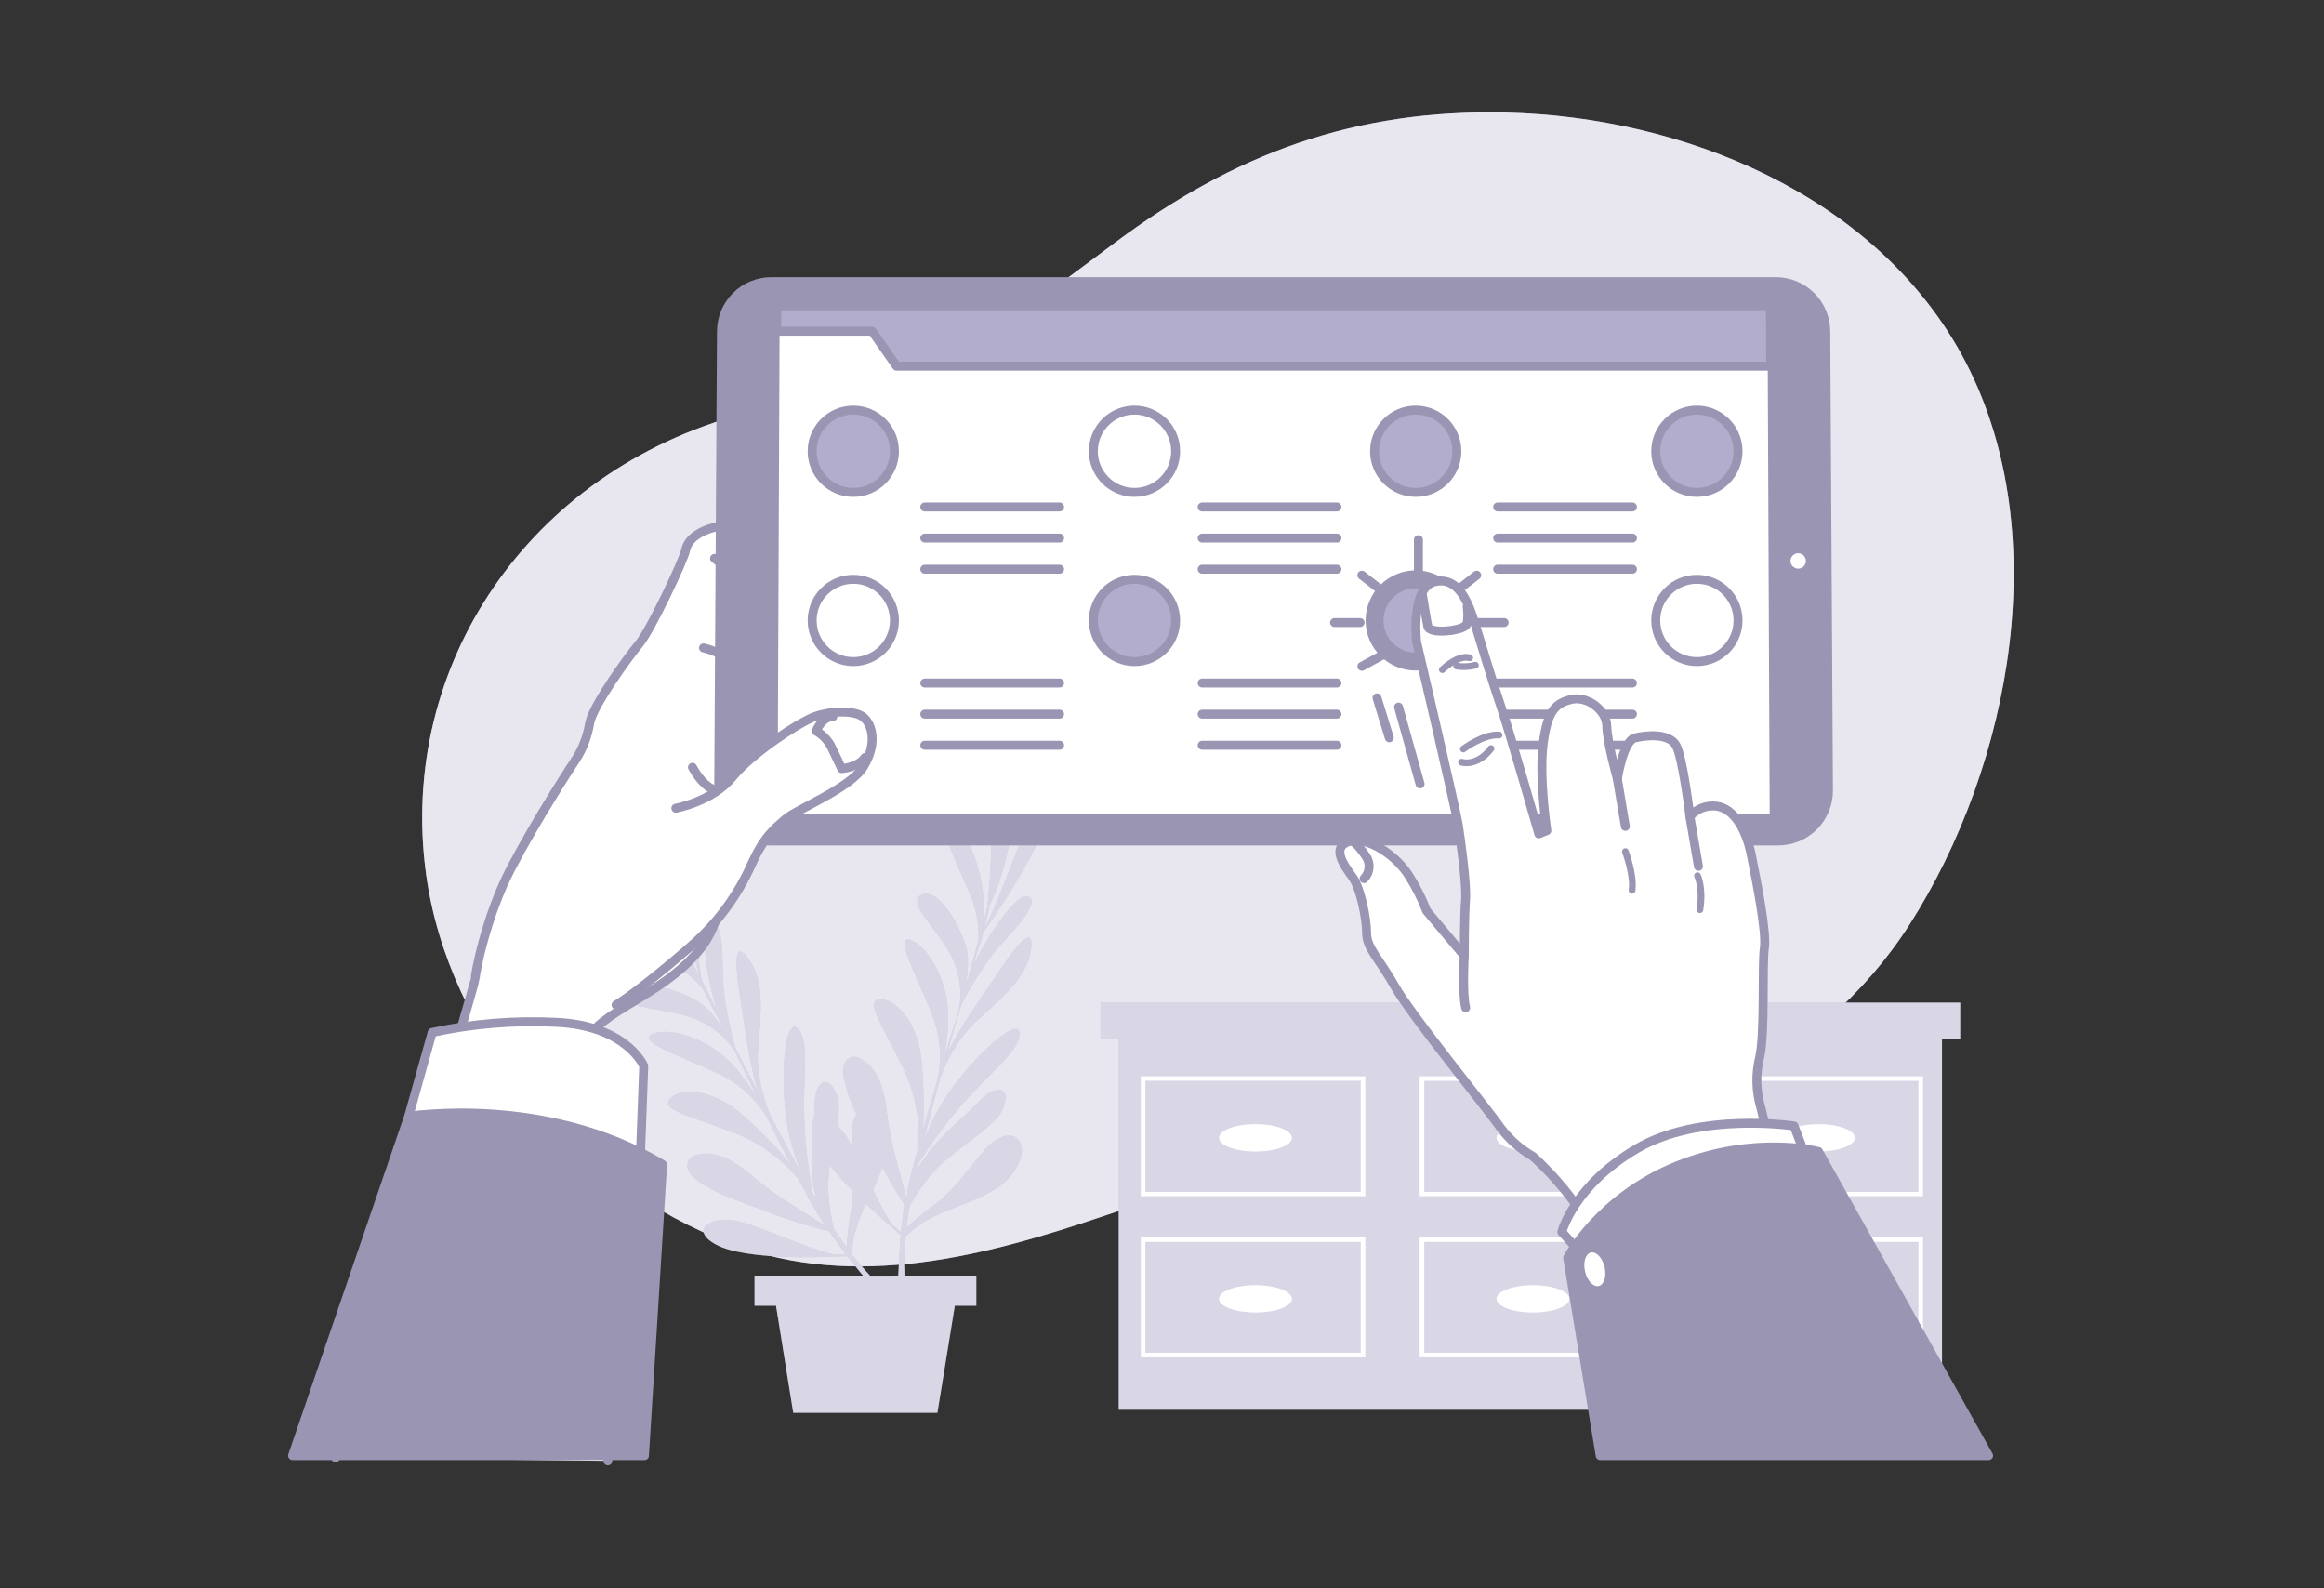 <svg width="240" height="164" viewBox="0 0 240 164" fill="none" xmlns="http://www.w3.org/2000/svg">
<rect x="0" y="0" width="240" height="164" fill="#333333" stroke="none"/>
<g clip-path="url(#clip0)">
<path d="M197.203 95.456C207.735 78.966 212.388 54.412 202.531 36.528C193.402 20.033 173.724 12.068 155.596 11.624C139.914 11.242 127.464 15.882 115.227 24.993C108.918 29.695 102.542 34.725 94.945 37.465C89.013 39.605 82.913 41.079 76.794 42.713C54.67 48.631 41.035 68.705 44.005 90.287C46.296 106.875 59.172 122.304 75.6 128.467C88.338 133.244 101.725 129.715 114.033 125.541C120.666 123.29 127.353 120.963 134.355 119.916C141.126 118.899 147.675 120.169 154.379 119.436C170.9 117.633 187.932 109.988 197.203 95.456Z" fill="#B3ADCD"/>
<path opacity="0.7" d="M197.203 95.456C207.735 78.966 212.388 54.412 202.531 36.528C193.402 20.033 173.724 12.068 155.596 11.624C139.914 11.242 127.464 15.882 115.227 24.993C108.918 29.695 102.542 34.725 94.945 37.465C89.013 39.605 82.913 41.079 76.794 42.713C54.67 48.631 41.035 68.705 44.005 90.287C46.296 106.875 59.172 122.304 75.6 128.467C88.338 133.244 101.725 129.715 114.033 125.541C120.666 123.29 127.353 120.963 134.355 119.916C141.126 118.899 147.675 120.169 154.379 119.436C170.9 117.633 187.932 109.988 197.203 95.456Z" fill="white"/>
<path d="M202.429 103.528H200.55H115.533H113.655V107.293H115.533V145.561H200.55V107.293H202.429V103.528Z" fill="#B3ADCD"/>
<path opacity="0.5" d="M202.429 103.528H200.55H115.533H113.655V107.293H115.533V145.561H200.55V107.293H202.429V103.528Z" fill="white"/>
<path d="M117.811 123.512H140.997V111.133H117.811V123.512ZM118.282 111.591H140.526V123.068H118.282V111.591Z" fill="white"/>
<path d="M146.605 123.512H169.795V111.133H146.605V123.512ZM147.084 111.604H169.333V123.068H147.084V111.604Z" fill="white"/>
<path d="M175.402 111.133V123.512H198.588V111.133H175.402ZM198.117 123.068H175.873V111.604H198.117V123.068Z" fill="white"/>
<path d="M117.811 140.153H140.997V127.761H117.811V140.153ZM118.282 128.232H140.526V139.682H118.282V128.232Z" fill="white"/>
<path d="M146.605 140.153H169.795V127.761H146.605V140.153ZM147.084 128.232H169.333V139.682H147.084V128.232Z" fill="white"/>
<path d="M175.402 140.153H198.588V127.761H175.402V140.153ZM175.873 128.232H198.117V139.682H175.873V128.232Z" fill="white"/>
<path d="M129.653 118.899C131.732 118.899 133.418 118.267 133.418 117.487C133.418 116.707 131.732 116.075 129.653 116.075C127.573 116.075 125.888 116.707 125.888 117.487C125.888 118.267 127.573 118.899 129.653 118.899Z" fill="white"/>
<path d="M158.308 118.899C160.388 118.899 162.074 118.267 162.074 117.487C162.074 116.707 160.388 116.075 158.308 116.075C156.229 116.075 154.543 116.707 154.543 117.487C154.543 118.267 156.229 118.899 158.308 118.899Z" fill="white"/>
<path d="M187.794 118.899C189.874 118.899 191.559 118.267 191.559 117.487C191.559 116.707 189.874 116.075 187.794 116.075C185.715 116.075 184.029 116.707 184.029 117.487C184.029 118.267 185.715 118.899 187.794 118.899Z" fill="white"/>
<path d="M129.653 132.703C127.575 132.703 125.888 133.333 125.888 134.115C125.888 134.896 127.575 135.522 129.653 135.522C131.731 135.522 133.418 134.892 133.418 134.115C133.418 133.338 131.731 132.703 129.653 132.703Z" fill="white"/>
<path d="M158.308 132.703C156.23 132.703 154.543 133.333 154.543 134.115C154.543 134.896 156.23 135.522 158.308 135.522C160.386 135.522 162.074 134.892 162.074 134.115C162.074 133.338 160.404 132.703 158.308 132.703Z" fill="white"/>
<path d="M187.794 132.703C185.717 132.703 184.034 133.333 184.034 134.115C184.034 134.896 185.717 135.522 187.794 135.522C189.872 135.522 191.56 134.892 191.56 134.115C191.56 133.338 189.877 132.703 187.794 132.703Z" fill="white"/>
<path d="M103.208 100.238C101.494 102.782 99.106 106.089 97.831 108.745C98.315 106.995 98.79 105.339 99.221 103.861C99.874 102.577 101.623 99.341 103.661 97.201C106.223 94.457 107.32 92.694 105.939 92.543C104.984 92.436 102.187 96.162 100.433 99.86C100.815 98.595 101.117 97.64 101.321 97.067C101.405 96.81 101.485 96.53 101.565 96.233C103.379 93.695 105.031 91.045 106.511 88.298C109.1 83.463 109.935 78.899 108.208 80.861C106.618 82.668 103.852 91.655 101.654 95.882C101.841 95.154 102.018 94.35 102.174 93.555C102.484 92.787 102.893 92.006 103.124 91.295C103.483 90.203 103.799 89.102 104.052 87.979C104.469 86.233 104.681 84.445 104.682 82.651C104.727 80.543 104.153 78.468 103.031 76.683C102.733 76.239 100.913 73.518 100.367 74.907C100.295 75.139 100.282 75.384 100.327 75.622C100.593 77.936 101.432 80.062 101.952 82.313C102.729 85.683 102.214 91.34 101.952 93.746C101.854 94.128 101.73 94.599 101.583 95.145C101.943 90.954 100.127 85.985 98.444 85.115C96.362 84.04 98.404 88.258 100.011 91.944C100.773 93.556 101.131 95.33 101.055 97.112C100.726 98.32 100.349 99.683 99.958 101.059C99.878 101.245 99.807 101.436 99.736 101.623C99.917 100.725 99.99 99.808 99.954 98.892C99.803 96.486 97.076 91.668 95.265 92.348C93.453 93.027 96.522 95.567 98.16 98.524C99.019 100.159 99.35 102.021 99.106 103.852C99.106 103.963 99.07 104.069 99.057 104.171C98.866 104.802 98.679 105.406 98.502 105.983C98.058 107.315 97.68 108.594 97.303 109.828C97.767 108.037 97.97 106.189 97.907 104.34C97.68 100.815 95.616 97.485 93.911 97.028C92.206 96.57 95.46 102.324 96.553 105.557C97.146 107.445 97.247 109.453 96.846 111.391C96.317 113.14 95.82 114.867 95.309 116.692C95.452 114.302 95.4 111.904 95.154 109.522C94.821 105.597 92.49 103.092 90.883 103.195C89.275 103.297 90.954 105.526 93.271 110.299C94.495 112.805 95.04 115.588 94.852 118.371C94.643 119.139 94.408 119.929 94.213 120.755C93.964 121.696 93.769 122.722 93.591 123.77C93.36 122.833 93.014 121.465 92.61 119.956C92.139 118.287 91.798 116.584 91.589 114.863C91.371 112.86 90.843 110.361 88.88 109.322C88.747 109.229 88.595 109.166 88.435 109.138C88.275 109.11 88.11 109.118 87.953 109.16C87.796 109.203 87.65 109.279 87.526 109.383C87.402 109.488 87.302 109.618 87.233 109.766C87.053 110.195 87.013 110.671 87.118 111.124C87.378 112.487 87.826 113.806 88.45 115.045C88.064 115.784 87.889 116.615 87.943 117.447C87.943 117.758 87.97 118.069 87.992 118.379C87.819 118.06 87.655 117.767 87.499 117.491C87.217 117.021 86.871 116.592 86.469 116.217C86.57 115.481 86.62 114.74 86.62 113.997C86.62 113.025 85.479 110.543 84.449 112.381C84.036 113.118 84.116 114.561 84.076 115.52C83.796 115.786 83.712 116.328 83.947 117.181C83.788 119.401 83.757 121.674 84.294 123.841L83.939 123.223C83.438 120.655 83.141 118.051 83.05 115.436C82.922 111.116 83.61 107.572 82.433 106.24C81.257 104.908 80.6 109.593 81.101 114.699C81.338 117.029 81.959 119.303 82.939 121.43C81.785 119.356 80.644 117.243 79.565 115.214C79.121 114.126 78.02 111.182 78.291 108.199C78.633 104.438 78.881 101.356 77.452 99.239C76.022 97.121 75.725 98.497 76.426 102.91C76.906 105.939 77.416 109.988 78.295 112.798C77.461 111.187 76.675 109.655 75.973 108.27C75.574 106.884 74.641 103.328 74.641 100.375C74.641 96.619 74.242 94.603 73.132 95.416C72.359 95.989 72.856 100.624 74.1 104.522C73.518 103.337 73.078 102.426 72.825 101.889C72.71 101.645 72.581 101.383 72.434 101.112C72.028 98.02 71.428 94.956 70.636 91.939C69.229 86.638 66.72 82.731 66.8 85.346C66.871 87.752 70.983 96.206 72.266 100.797C71.902 100.135 71.48 99.43 71.054 98.741C70.756 97.964 70.521 97.116 70.206 96.441C69.722 95.398 69.202 94.377 68.621 93.382C67.732 91.818 66.664 90.364 65.437 89.049C64.016 87.43 62.144 86.274 60.06 85.728C59.536 85.603 56.357 84.84 56.899 86.26C57 86.477 57.153 86.666 57.343 86.811C59.119 88.321 61.179 89.302 63.115 90.594C65.983 92.53 69.469 97.014 70.907 98.963L71.591 100.238C68.993 96.925 64.274 94.537 62.453 95.052C60.198 95.687 64.567 97.374 68.256 98.968C69.914 99.626 71.386 100.68 72.546 102.036C73.132 103.146 73.784 104.393 74.437 105.668C74.512 105.859 74.583 106.045 74.659 106.232C74.179 105.452 73.608 104.732 72.958 104.087C71.205 102.435 65.921 100.77 65.064 102.502C64.207 104.234 68.172 104.003 71.395 105.042C73.132 105.651 74.637 106.781 75.707 108.278C75.769 108.367 75.827 108.46 75.889 108.545C76.182 109.131 76.457 109.704 76.719 110.245C77.323 111.52 77.9 112.714 78.464 113.873C77.584 112.242 76.473 110.746 75.165 109.433C72.59 107.009 68.807 105.987 67.24 106.831C65.672 107.675 71.986 109.641 74.992 111.271C76.715 112.246 78.159 113.646 79.188 115.338C79.996 116.976 80.808 118.579 81.683 120.262C80.156 118.418 78.482 116.7 76.679 115.125C73.753 112.483 70.339 112.243 69.233 113.416C68.128 114.588 70.876 115.072 75.822 116.968C78.425 117.964 80.721 119.625 82.482 121.785C82.855 122.491 83.237 123.215 83.645 123.969C84.09 124.822 84.653 125.71 85.248 126.593C84.44 126.069 83.25 125.306 81.927 124.48C80.442 123.581 79.031 122.567 77.705 121.447C76.177 120.138 74.086 118.668 71.933 119.25C71.772 119.273 71.619 119.331 71.484 119.421C71.349 119.51 71.235 119.627 71.15 119.766C71.065 119.904 71.012 120.059 70.994 120.22C70.975 120.381 70.993 120.544 71.045 120.697C71.202 121.136 71.496 121.513 71.884 121.772C73.909 123.339 76.63 124.094 78.988 125.022C81.148 125.872 83.363 126.578 85.617 127.135C86.176 127.939 86.758 128.733 87.344 129.488L86.287 129.519C85.035 129.559 79.388 126.997 76.519 126.176C73.651 125.355 70.969 126.909 73.975 128.525C76.981 130.141 85.155 129.781 85.155 129.781L87.513 129.71C88.068 130.421 88.609 131.096 89.124 131.713H77.922V134.821H80.142L81.918 145.872H96.806L98.604 134.821H100.824V131.713H93.405C93.345 130.37 93.38 129.024 93.511 127.686C94.006 127.182 94.556 126.736 95.15 126.354C98.409 124.103 103.932 123.916 105.401 119.578C105.757 118.535 105.353 117.194 104.105 117.252C103.217 117.292 102.254 118.082 101.694 118.726C99.829 120.879 98.426 123.112 96.002 124.746C95.169 125.387 94.369 126.068 93.604 126.789C93.689 126.083 93.795 125.328 93.933 124.52C94.519 123.481 95.187 122.491 95.931 121.558C97.916 119.094 100.935 117.651 103.079 115.303C103.736 114.583 104.602 111.999 102.595 112.639C101.707 112.923 100.651 114.277 99.931 114.894C97.956 116.67 95.935 118.561 94.648 120.897C94.701 120.666 94.759 120.453 94.812 120.204C96.197 117.983 97.758 115.876 99.478 113.904C102.329 110.663 105.251 108.54 105.299 106.764C105.348 104.988 101.672 107.963 98.551 112.03C97.135 113.896 96.037 115.983 95.3 118.206C95.873 115.906 96.481 113.58 97.076 111.351C97.485 110.241 98.697 107.355 100.93 105.352C103.75 102.835 106.032 100.757 106.436 98.249C106.84 95.74 105.708 96.535 103.208 100.238ZM87.442 128.796C87.02 128.223 86.58 127.601 86.11 126.913C85.829 125.746 85.642 124.558 85.55 123.361C85.493 122.342 85.541 121.32 85.692 120.311C86.45 121.249 87.255 122.149 88.103 123.006C88.083 123.894 87.974 124.777 87.779 125.643C87.613 126.688 87.5 127.74 87.442 128.796ZM89.857 131.722C89.284 131.113 88.658 130.39 87.979 129.502C87.996 128.797 88.093 128.097 88.267 127.415C88.539 126.339 88.929 125.296 89.431 124.307C90.483 125.306 91.256 125.967 91.256 125.967L93.032 127.526C92.894 129.075 92.814 130.532 92.765 131.713L89.857 131.722ZM93.054 127.255L92.259 126.558C91.815 126.158 91.016 124.613 90.146 122.833C90.517 122.084 90.846 121.314 91.131 120.528C92.073 122.273 92.907 123.636 93.4 124.36C93.258 125.324 93.147 126.305 93.054 127.255Z" fill="#B3ADCD"/>
<path opacity="0.5" d="M103.208 100.238C101.494 102.782 99.106 106.089 97.831 108.745C98.315 106.995 98.79 105.339 99.221 103.861C99.874 102.577 101.623 99.341 103.661 97.201C106.223 94.457 107.32 92.694 105.939 92.543C104.984 92.436 102.187 96.162 100.433 99.86C100.815 98.595 101.117 97.64 101.321 97.067C101.405 96.81 101.485 96.53 101.565 96.233C103.379 93.695 105.031 91.045 106.511 88.298C109.1 83.463 109.935 78.899 108.208 80.861C106.618 82.668 103.852 91.655 101.654 95.882C101.841 95.154 102.018 94.35 102.174 93.555C102.484 92.787 102.893 92.006 103.124 91.295C103.483 90.203 103.799 89.102 104.052 87.979C104.469 86.233 104.681 84.445 104.682 82.651C104.727 80.543 104.153 78.468 103.031 76.683C102.733 76.239 100.913 73.518 100.367 74.907C100.295 75.139 100.282 75.384 100.327 75.622C100.593 77.936 101.432 80.062 101.952 82.313C102.729 85.683 102.214 91.34 101.952 93.746C101.854 94.128 101.73 94.599 101.583 95.145C101.943 90.954 100.127 85.985 98.444 85.115C96.362 84.04 98.404 88.258 100.011 91.944C100.773 93.556 101.131 95.33 101.055 97.112C100.726 98.32 100.349 99.683 99.958 101.059C99.878 101.245 99.807 101.436 99.736 101.623C99.917 100.725 99.99 99.808 99.954 98.892C99.803 96.486 97.076 91.668 95.265 92.348C93.453 93.027 96.522 95.567 98.16 98.524C99.019 100.159 99.35 102.021 99.106 103.852C99.106 103.963 99.07 104.069 99.057 104.171C98.866 104.802 98.679 105.406 98.502 105.983C98.058 107.315 97.68 108.594 97.303 109.828C97.767 108.037 97.97 106.189 97.907 104.34C97.68 100.815 95.616 97.485 93.911 97.028C92.206 96.57 95.46 102.324 96.553 105.557C97.146 107.445 97.247 109.453 96.846 111.391C96.317 113.14 95.82 114.867 95.309 116.692C95.452 114.302 95.4 111.904 95.154 109.522C94.821 105.597 92.49 103.092 90.883 103.195C89.275 103.297 90.954 105.526 93.271 110.299C94.495 112.805 95.04 115.588 94.852 118.371C94.643 119.139 94.408 119.929 94.213 120.755C93.964 121.696 93.769 122.722 93.591 123.77C93.36 122.833 93.014 121.465 92.61 119.956C92.139 118.287 91.798 116.584 91.589 114.863C91.371 112.86 90.843 110.361 88.88 109.322C88.747 109.229 88.595 109.166 88.435 109.138C88.275 109.11 88.11 109.118 87.953 109.16C87.796 109.203 87.65 109.279 87.526 109.383C87.402 109.488 87.302 109.618 87.233 109.766C87.053 110.195 87.013 110.671 87.118 111.124C87.378 112.487 87.826 113.806 88.45 115.045C88.064 115.784 87.889 116.615 87.943 117.447C87.943 117.758 87.97 118.069 87.992 118.379C87.819 118.06 87.655 117.767 87.499 117.491C87.217 117.021 86.871 116.592 86.469 116.217C86.57 115.481 86.62 114.74 86.62 113.997C86.62 113.025 85.479 110.543 84.449 112.381C84.036 113.118 84.116 114.561 84.076 115.52C83.796 115.786 83.712 116.328 83.947 117.181C83.788 119.401 83.757 121.674 84.294 123.841L83.939 123.223C83.438 120.655 83.141 118.051 83.05 115.436C82.922 111.116 83.61 107.572 82.433 106.24C81.257 104.908 80.6 109.593 81.101 114.699C81.338 117.029 81.959 119.303 82.939 121.43C81.785 119.356 80.644 117.243 79.565 115.214C79.121 114.126 78.02 111.182 78.291 108.199C78.633 104.438 78.881 101.356 77.452 99.239C76.022 97.121 75.725 98.497 76.426 102.91C76.906 105.939 77.416 109.988 78.295 112.798C77.461 111.187 76.675 109.655 75.973 108.27C75.574 106.884 74.641 103.328 74.641 100.375C74.641 96.619 74.242 94.603 73.132 95.416C72.359 95.989 72.856 100.624 74.1 104.522C73.518 103.337 73.078 102.426 72.825 101.889C72.71 101.645 72.581 101.383 72.434 101.112C72.028 98.02 71.428 94.956 70.636 91.939C69.229 86.638 66.72 82.731 66.8 85.346C66.871 87.752 70.983 96.206 72.266 100.797C71.902 100.135 71.48 99.43 71.054 98.741C70.756 97.964 70.521 97.116 70.206 96.441C69.722 95.398 69.202 94.377 68.621 93.382C67.732 91.818 66.664 90.364 65.437 89.049C64.016 87.43 62.144 86.274 60.06 85.728C59.536 85.603 56.357 84.84 56.899 86.26C57 86.477 57.153 86.666 57.343 86.811C59.119 88.321 61.179 89.302 63.115 90.594C65.983 92.53 69.469 97.014 70.907 98.963L71.591 100.238C68.993 96.925 64.274 94.537 62.453 95.052C60.198 95.687 64.567 97.374 68.256 98.968C69.914 99.626 71.386 100.68 72.546 102.036C73.132 103.146 73.784 104.393 74.437 105.668C74.512 105.859 74.583 106.045 74.659 106.232C74.179 105.452 73.608 104.732 72.958 104.087C71.205 102.435 65.921 100.77 65.064 102.502C64.207 104.234 68.172 104.003 71.395 105.042C73.132 105.651 74.637 106.781 75.707 108.278C75.769 108.367 75.827 108.46 75.889 108.545C76.182 109.131 76.457 109.704 76.719 110.245C77.323 111.52 77.9 112.714 78.464 113.873C77.584 112.242 76.473 110.746 75.165 109.433C72.59 107.009 68.807 105.987 67.24 106.831C65.672 107.675 71.986 109.641 74.992 111.271C76.715 112.246 78.159 113.646 79.188 115.338C79.996 116.976 80.808 118.579 81.683 120.262C80.156 118.418 78.482 116.7 76.679 115.125C73.753 112.483 70.339 112.243 69.233 113.416C68.128 114.588 70.876 115.072 75.822 116.968C78.425 117.964 80.721 119.625 82.482 121.785C82.855 122.491 83.237 123.215 83.645 123.969C84.09 124.822 84.653 125.71 85.248 126.593C84.44 126.069 83.25 125.306 81.927 124.48C80.442 123.581 79.031 122.567 77.705 121.447C76.177 120.138 74.086 118.668 71.933 119.25C71.772 119.273 71.619 119.331 71.484 119.421C71.349 119.51 71.235 119.627 71.15 119.766C71.065 119.904 71.012 120.059 70.994 120.22C70.975 120.381 70.993 120.544 71.045 120.697C71.202 121.136 71.496 121.513 71.884 121.772C73.909 123.339 76.63 124.094 78.988 125.022C81.148 125.872 83.363 126.578 85.617 127.135C86.176 127.939 86.758 128.733 87.344 129.488L86.287 129.519C85.035 129.559 79.388 126.997 76.519 126.176C73.651 125.355 70.969 126.909 73.975 128.525C76.981 130.141 85.155 129.781 85.155 129.781L87.513 129.71C88.068 130.421 88.609 131.096 89.124 131.713H77.922V134.821H80.142L81.918 145.872H96.806L98.604 134.821H100.824V131.713H93.405C93.345 130.37 93.38 129.024 93.511 127.686C94.006 127.182 94.556 126.736 95.15 126.354C98.409 124.103 103.932 123.916 105.401 119.578C105.757 118.535 105.353 117.194 104.105 117.252C103.217 117.292 102.254 118.082 101.694 118.726C99.829 120.879 98.426 123.112 96.002 124.746C95.169 125.387 94.369 126.068 93.604 126.789C93.689 126.083 93.795 125.328 93.933 124.52C94.519 123.481 95.187 122.491 95.931 121.558C97.916 119.094 100.935 117.651 103.079 115.303C103.736 114.583 104.602 111.999 102.595 112.639C101.707 112.923 100.651 114.277 99.931 114.894C97.956 116.67 95.935 118.561 94.648 120.897C94.701 120.666 94.759 120.453 94.812 120.204C96.197 117.983 97.758 115.876 99.478 113.904C102.329 110.663 105.251 108.54 105.299 106.764C105.348 104.988 101.672 107.963 98.551 112.03C97.135 113.896 96.037 115.983 95.3 118.206C95.873 115.906 96.481 113.58 97.076 111.351C97.485 110.241 98.697 107.355 100.93 105.352C103.75 102.835 106.032 100.757 106.436 98.249C106.84 95.74 105.708 96.535 103.208 100.238ZM87.442 128.796C87.02 128.223 86.58 127.601 86.11 126.913C85.829 125.746 85.642 124.558 85.55 123.361C85.493 122.342 85.541 121.32 85.692 120.311C86.45 121.249 87.255 122.149 88.103 123.006C88.083 123.894 87.974 124.777 87.779 125.643C87.613 126.688 87.5 127.74 87.442 128.796ZM89.857 131.722C89.284 131.113 88.658 130.39 87.979 129.502C87.996 128.797 88.093 128.097 88.267 127.415C88.539 126.339 88.929 125.296 89.431 124.307C90.483 125.306 91.256 125.967 91.256 125.967L93.032 127.526C92.894 129.075 92.814 130.532 92.765 131.713L89.857 131.722ZM93.054 127.255L92.259 126.558C91.815 126.158 91.016 124.613 90.146 122.833C90.517 122.084 90.846 121.314 91.131 120.528C92.073 122.273 92.907 123.636 93.4 124.36C93.258 125.324 93.147 126.305 93.054 127.255Z" fill="white"/>
<path d="M34.654 150.516C35.928 146.2 49.129 101.339 49.084 101.001C49.04 100.664 50.163 94.639 52.792 89.617C55.42 84.595 59.07 79.001 59.527 78.317C60.223 77.203 60.688 75.96 60.895 74.663C61.236 72.838 64.891 67.812 66.032 66.445C67.173 65.077 70.596 57.884 70.827 56.743C71.058 55.602 72.421 54.688 74.25 54.346C76.079 54.004 78.588 53.662 78.588 53.662C79.052 54.208 79.332 54.887 79.387 55.602C79.387 56.628 75.276 81.168 75.049 85.279C74.823 89.391 75.391 91.668 73.566 95.895C71.742 100.122 66.374 102.742 63.749 104.456C61.126 106.169 61.325 106.525 61.325 106.525C61.325 106.525 62.808 147.608 62.773 150.836" fill="white"/>
<path d="M34.654 150.516C35.928 146.2 49.129 101.339 49.084 101.001C49.04 100.664 50.163 94.639 52.792 89.617C55.42 84.595 59.07 79.001 59.527 78.317C60.223 77.203 60.688 75.96 60.895 74.663C61.236 72.838 64.891 67.812 66.032 66.445C67.173 65.077 70.596 57.884 70.827 56.743C71.058 55.602 72.421 54.688 74.25 54.346C76.079 54.004 78.588 53.662 78.588 53.662C79.052 54.208 79.332 54.887 79.387 55.602C79.387 56.628 75.276 81.168 75.049 85.279C74.823 89.391 75.391 91.668 73.566 95.895C71.742 100.122 66.374 102.742 63.749 104.456C61.126 106.169 61.325 106.525 61.325 106.525C61.325 106.525 62.808 147.608 62.773 150.836" stroke="#9A95B2" stroke-width="0.925" stroke-linecap="round" stroke-linejoin="round"/>
<path d="M74.019 81.625C74.019 81.625 72.767 81.51 71.511 79.227" stroke="#9A95B2" stroke-width="0.925" stroke-linecap="round" stroke-linejoin="round"/>
<path d="M72.652 66.902C72.652 66.902 76.204 67.586 76.648 70.552" stroke="#9A95B2" stroke-width="0.925" stroke-linecap="round" stroke-linejoin="round"/>
<path d="M73.793 57.654C74.578 58.251 75.228 59.009 75.701 59.876C76.173 60.743 76.456 61.7 76.532 62.684" stroke="#9A95B2" stroke-width="0.925" stroke-linecap="round" stroke-linejoin="round"/>
<path d="M188.886 81.634L188.607 34.228C188.605 32.846 188.056 31.522 187.078 30.545C186.101 29.569 184.776 29.02 183.394 29.02H79.653C78.272 29.02 76.947 29.569 75.971 30.545C74.994 31.522 74.445 32.847 74.445 34.228L74.161 81.634C74.16 82.325 74.296 83.01 74.56 83.648C74.825 84.287 75.212 84.867 75.701 85.356C76.189 85.844 76.77 86.232 77.408 86.496C78.047 86.76 78.731 86.896 79.422 86.895H183.625C184.316 86.896 185 86.76 185.639 86.496C186.278 86.232 186.858 85.844 187.347 85.356C187.835 84.867 188.223 84.287 188.487 83.648C188.751 83.01 188.887 82.325 188.886 81.634Z" fill="#9A95B2" stroke="#9A95B2" stroke-width="0.804" stroke-linecap="round" stroke-linejoin="round"/>
<path d="M183.057 84.32L182.83 31.569H80.217L79.995 84.32H183.057Z" fill="white" stroke="#9A95B2" stroke-width="0.603" stroke-linecap="round" stroke-linejoin="round"/>
<path d="M182.83 31.569H80.218L80.209 34.201H90.066L92.588 37.807H182.857L182.83 31.569Z" fill="#B3ADCD" stroke="#9A95B2" stroke-width="0.925" stroke-linecap="round" stroke-linejoin="round"/>
<path d="M186.495 57.93C186.5 57.491 186.149 57.131 185.71 57.125C185.271 57.12 184.911 57.471 184.905 57.91C184.899 58.349 185.251 58.709 185.69 58.715C186.128 58.72 186.489 58.369 186.495 57.93Z" fill="white"/>
<path d="M88.121 50.843C90.468 50.843 92.37 48.94 92.37 46.593C92.37 44.247 90.468 42.344 88.121 42.344C85.774 42.344 83.872 44.247 83.872 46.593C83.872 48.94 85.774 50.843 88.121 50.843Z" fill="#B3ADCD" stroke="#9A95B2" stroke-width="0.925" stroke-linecap="round" stroke-linejoin="round"/>
<path d="M88.121 68.314C90.468 68.314 92.37 66.412 92.37 64.065C92.37 61.718 90.468 59.816 88.121 59.816C85.774 59.816 83.872 61.718 83.872 64.065C83.872 66.412 85.774 68.314 88.121 68.314Z" fill="white" stroke="#9A95B2" stroke-width="0.925" stroke-linecap="round" stroke-linejoin="round"/>
<path d="M117.158 50.843C119.505 50.843 121.407 48.94 121.407 46.593C121.407 44.247 119.505 42.344 117.158 42.344C114.812 42.344 112.909 44.247 112.909 46.593C112.909 48.94 114.812 50.843 117.158 50.843Z" fill="white" stroke="#9A95B2" stroke-width="0.925" stroke-linecap="round" stroke-linejoin="round"/>
<path d="M117.158 68.314C119.505 68.314 121.407 66.412 121.407 64.065C121.407 61.718 119.505 59.816 117.158 59.816C114.812 59.816 112.909 61.718 112.909 64.065C112.909 66.412 114.812 68.314 117.158 68.314Z" fill="#B3ADCD" stroke="#9A95B2" stroke-width="0.925" stroke-linecap="round" stroke-linejoin="round"/>
<path d="M146.2 50.843C148.547 50.843 150.449 48.94 150.449 46.593C150.449 44.247 148.547 42.344 146.2 42.344C143.854 42.344 141.951 44.247 141.951 46.593C141.951 48.94 143.854 50.843 146.2 50.843Z" fill="#B3ADCD" stroke="#9A95B2" stroke-width="0.925" stroke-linecap="round" stroke-linejoin="round"/>
<path d="M146.2 68.314C148.547 68.314 150.449 66.412 150.449 64.065C150.449 61.718 148.547 59.816 146.2 59.816C143.854 59.816 141.951 61.718 141.951 64.065C141.951 66.412 143.854 68.314 146.2 68.314Z" fill="#B3ADCD" stroke="#9A95B2" stroke-width="1.85" stroke-linecap="round" stroke-linejoin="round"/>
<path d="M175.238 50.843C177.585 50.843 179.487 48.94 179.487 46.593C179.487 44.247 177.585 42.344 175.238 42.344C172.891 42.344 170.989 44.247 170.989 46.593C170.989 48.94 172.891 50.843 175.238 50.843Z" fill="#B3ADCD" stroke="#9A95B2" stroke-width="0.925" stroke-linecap="round" stroke-linejoin="round"/>
<path d="M175.238 68.314C177.585 68.314 179.487 66.412 179.487 64.065C179.487 61.718 177.585 59.816 175.238 59.816C172.891 59.816 170.989 61.718 170.989 64.065C170.989 66.412 172.891 68.314 175.238 68.314Z" fill="white" stroke="#9A95B2" stroke-width="0.925" stroke-linecap="round" stroke-linejoin="round"/>
<path d="M95.504 52.348H109.424" stroke="#9A95B2" stroke-width="0.925" stroke-linecap="round" stroke-linejoin="round"/>
<path d="M95.504 55.558H109.424" stroke="#9A95B2" stroke-width="0.925" stroke-linecap="round" stroke-linejoin="round"/>
<path d="M95.504 58.772H109.424" stroke="#9A95B2" stroke-width="0.925" stroke-linecap="round" stroke-linejoin="round"/>
<path d="M124.147 52.348H138.066" stroke="#9A95B2" stroke-width="0.925" stroke-linecap="round" stroke-linejoin="round"/>
<path d="M124.147 55.558H138.066" stroke="#9A95B2" stroke-width="0.925" stroke-linecap="round" stroke-linejoin="round"/>
<path d="M124.147 58.772H138.066" stroke="#9A95B2" stroke-width="0.925" stroke-linecap="round" stroke-linejoin="round"/>
<path d="M154.663 52.348H168.582" stroke="#9A95B2" stroke-width="0.925" stroke-linecap="round" stroke-linejoin="round"/>
<path d="M154.663 55.558H168.582" stroke="#9A95B2" stroke-width="0.925" stroke-linecap="round" stroke-linejoin="round"/>
<path d="M154.663 58.772H168.582" stroke="#9A95B2" stroke-width="0.925" stroke-linecap="round" stroke-linejoin="round"/>
<path d="M95.504 70.525H109.424" stroke="#9A95B2" stroke-width="0.925" stroke-linecap="round" stroke-linejoin="round"/>
<path d="M95.504 73.74H109.424" stroke="#9A95B2" stroke-width="0.925" stroke-linecap="round" stroke-linejoin="round"/>
<path d="M95.504 76.95H109.424" stroke="#9A95B2" stroke-width="0.925" stroke-linecap="round" stroke-linejoin="round"/>
<path d="M124.147 70.525H138.066" stroke="#9A95B2" stroke-width="0.925" stroke-linecap="round" stroke-linejoin="round"/>
<path d="M124.147 73.74H138.066" stroke="#9A95B2" stroke-width="0.925" stroke-linecap="round" stroke-linejoin="round"/>
<path d="M124.147 76.95H138.066" stroke="#9A95B2" stroke-width="0.925" stroke-linecap="round" stroke-linejoin="round"/>
<path d="M154.663 70.525H168.582" stroke="#9A95B2" stroke-width="0.925" stroke-linecap="round" stroke-linejoin="round"/>
<path d="M154.663 73.74H168.582" stroke="#9A95B2" stroke-width="0.925" stroke-linecap="round" stroke-linejoin="round"/>
<path d="M154.663 76.95H168.582" stroke="#9A95B2" stroke-width="0.925" stroke-linecap="round" stroke-linejoin="round"/>
<path d="M137.818 64.282H140.455" stroke="#9A95B2" stroke-width="0.925" stroke-linecap="round" stroke-linejoin="round"/>
<path d="M146.48 59.012V55.718" stroke="#9A95B2" stroke-width="0.925" stroke-linecap="round" stroke-linejoin="round"/>
<path d="M140.641 59.39L142.338 60.708" stroke="#9A95B2" stroke-width="0.925" stroke-linecap="round" stroke-linejoin="round"/>
<path d="M142.715 67.67L140.641 68.802" stroke="#9A95B2" stroke-width="0.925" stroke-linecap="round" stroke-linejoin="round"/>
<path d="M155.329 64.282H152.692" stroke="#9A95B2" stroke-width="0.925" stroke-linecap="round" stroke-linejoin="round"/>
<path d="M152.5 59.39L150.809 60.708" stroke="#9A95B2" stroke-width="0.925" stroke-linecap="round" stroke-linejoin="round"/>
<path d="M144.429 73.011L146.649 80.941" stroke="#9A95B2" stroke-width="0.925" stroke-linecap="round" stroke-linejoin="round"/>
<path d="M142.204 72.057L143.474 76.182" stroke="#9A95B2" stroke-width="0.925" stroke-linecap="round" stroke-linejoin="round"/>
<path d="M196.918 147.577C196.918 147.577 186.373 128.13 184.873 124.72C183.372 121.31 182.24 115.937 181.871 114.463C181.338 112.734 181.289 110.891 181.729 109.135C182.284 106.649 181.956 99.554 182.204 97.924C182.453 96.295 181.445 91.198 180.872 88.343C180.3 85.488 179.003 83.459 177.254 83.237C176.745 83.176 176.229 83.242 175.752 83.428C175.275 83.615 174.851 83.917 174.519 84.307C174.519 84.307 173.791 78.228 173.085 76.968C172.379 75.707 170.079 75.889 168.849 76.191C167.619 76.492 167.028 80.426 167.028 80.426C167.028 80.426 165.963 76.648 165.932 74.961C165.901 73.273 163.849 71.822 162.251 72.221C160.653 72.621 159.791 73.353 159.356 76.852C158.921 80.351 159.742 85.763 159.742 85.763L158.912 86.101C158.912 86.101 155.92 75.622 154.969 72.856C154.019 70.09 153.105 66.924 152.465 64.864C151.826 62.804 150.876 59.536 148.261 60.038C145.645 60.539 146.289 66.254 146.289 66.254C146.289 66.254 150.378 83.765 150.592 85.146C150.805 86.527 151.48 91.322 151.346 92.92C151.213 94.519 151.218 98.692 151.218 98.692L147.324 94.048C146.844 92.792 146.238 91.587 145.517 90.452C144.185 88.303 141.223 86.3 139.301 86.9C137.378 87.499 138.897 89.479 139.691 90.585C140.486 91.691 141.13 94.794 141.13 96.357C141.13 97.92 142.462 99.021 144.069 101.889C145.676 104.757 153.744 114.668 154.965 116.452C155.869 117.652 157.006 118.656 158.308 119.405C158.308 119.405 162.97 123.468 165.146 128.538C167.321 133.609 173.995 148.167 173.995 148.167" fill="white"/>
<path d="M196.918 147.577C196.918 147.577 186.373 128.13 184.873 124.72C183.372 121.31 182.24 115.937 181.871 114.463C181.338 112.734 181.289 110.891 181.729 109.135C182.284 106.649 181.956 99.554 182.204 97.924C182.453 96.295 181.445 91.198 180.872 88.343C180.3 85.488 179.003 83.459 177.254 83.237C176.745 83.176 176.229 83.242 175.752 83.428C175.275 83.615 174.851 83.917 174.519 84.307C174.519 84.307 173.791 78.228 173.085 76.968C172.379 75.707 170.079 75.889 168.849 76.191C167.619 76.492 167.028 80.426 167.028 80.426C167.028 80.426 165.963 76.648 165.932 74.961C165.901 73.273 163.849 71.822 162.251 72.221C160.653 72.621 159.791 73.353 159.356 76.852C158.921 80.351 159.742 85.763 159.742 85.763L158.912 86.101C158.912 86.101 155.92 75.622 154.969 72.856C154.019 70.09 153.105 66.924 152.465 64.864C151.826 62.804 150.876 59.536 148.261 60.038C145.645 60.539 146.289 66.254 146.289 66.254C146.289 66.254 150.378 83.765 150.592 85.146C150.805 86.527 151.48 91.322 151.346 92.92C151.213 94.519 151.218 98.692 151.218 98.692L147.324 94.048C146.844 92.792 146.238 91.587 145.517 90.452C144.185 88.303 141.223 86.3 139.301 86.9C137.378 87.499 138.897 89.479 139.691 90.585C140.486 91.691 141.13 94.794 141.13 96.357C141.13 97.92 142.462 99.021 144.069 101.889C145.676 104.757 153.744 114.668 154.965 116.452C155.869 117.652 157.006 118.656 158.308 119.405C158.308 119.405 162.97 123.468 165.146 128.538C167.321 133.609 173.995 148.167 173.995 148.167" stroke="#9A95B2" stroke-width="0.925" stroke-linecap="round" stroke-linejoin="round"/>
<path d="M146.875 61.308C146.875 61.308 147.359 64.309 147.452 64.686C147.661 65.534 151.169 65.13 151.448 64.478C151.697 63.896 151.515 62.635 151.515 62.635" stroke="#9A95B2" stroke-width="0.925" stroke-linecap="round" stroke-linejoin="round"/>
<path d="M140.868 90.723C141.16 90.426 141.341 90.039 141.38 89.625C141.42 89.211 141.316 88.796 141.086 88.449C140.26 87.219 139.798 86.944 139.798 86.944" stroke="#9A95B2" stroke-width="0.925" stroke-linecap="round" stroke-linejoin="round"/>
<path d="M150.934 78.699C150.934 78.699 152.501 79.223 153.975 77.292" stroke="#9A95B2" stroke-width="0.694" stroke-linecap="round" stroke-linejoin="round"/>
<path d="M151.12 77.336C151.12 77.336 153.211 75.769 154.81 75.897" stroke="#9A95B2" stroke-width="0.694" stroke-linecap="round" stroke-linejoin="round"/>
<path d="M148.953 69.144C148.953 69.144 150.521 67.581 151.777 67.919" stroke="#9A95B2" stroke-width="0.694" stroke-linecap="round" stroke-linejoin="round"/>
<path d="M150.427 68.776C151.071 68.884 151.731 68.854 152.363 68.687" stroke="#9A95B2" stroke-width="0.694" stroke-linecap="round" stroke-linejoin="round"/>
<path d="M167.024 80.44L167.85 85.328" stroke="#9A95B2" stroke-width="0.925" stroke-linecap="round" stroke-linejoin="round"/>
<path d="M174.514 84.32L175.398 89.453" stroke="#9A95B2" stroke-width="0.925" stroke-linecap="round" stroke-linejoin="round"/>
<path d="M151.213 98.724C151.213 98.724 150.991 102.564 151.359 104.052" stroke="#9A95B2" stroke-width="0.925" stroke-linecap="round" stroke-linejoin="round"/>
<path d="M167.854 87.93C167.854 87.93 168.764 90.341 168.542 91.926" stroke="#9A95B2" stroke-width="0.694" stroke-linecap="round" stroke-linejoin="round"/>
<path d="M175.3 90.421C175.3 90.421 175.917 91.664 175.549 93.928" stroke="#9A95B2" stroke-width="0.694" stroke-linecap="round" stroke-linejoin="round"/>
<path d="M69.797 83.45C69.797 83.45 73.566 82.766 75.618 80.257C77.669 77.749 82.579 74.548 84.178 73.979C85.776 73.411 88.289 73.291 89.204 74.09C90.118 74.89 90.571 76.83 89.204 79.117C87.836 81.403 82.26 83.552 81.097 84.591C79.933 85.63 78.93 86.305 77.544 89.386C76.196 92.371 74.255 95.051 71.839 97.263C69.668 99.203 65.676 102.515 63.621 103.767" fill="white"/>
<path d="M69.797 83.45C69.797 83.45 73.566 82.766 75.618 80.257C77.669 77.749 82.579 74.548 84.178 73.979C85.776 73.411 88.289 73.291 89.204 74.09C90.118 74.89 90.571 76.83 89.204 79.117C87.836 81.403 82.26 83.552 81.097 84.591C79.933 85.63 78.93 86.305 77.544 89.386C76.196 92.371 74.255 95.051 71.839 97.263C69.668 99.203 65.676 102.515 63.621 103.767" stroke="#9A95B2" stroke-width="0.925" stroke-linecap="round" stroke-linejoin="round"/>
<path d="M89.315 78.224C88.631 79.25 86.918 79.365 86.918 79.365C86.918 79.365 86.234 77.882 85.776 76.968C85.42 76.352 84.909 75.841 84.293 75.484C84.293 75.484 84.866 74.002 86.007 74.002" stroke="#9A95B2" stroke-width="0.925" stroke-linecap="round" stroke-linejoin="round"/>
<path d="M44.631 106.604C48.843 105.692 53.158 105.341 57.462 105.561C64.749 105.912 66.48 110.072 66.48 110.072L66.134 119.436C66.134 119.436 62.32 116.661 54.341 115.622C46.362 114.583 42.202 115.276 42.202 115.276L44.631 106.604Z" fill="white" stroke="#9A95B2" stroke-width="0.925" stroke-linecap="round" stroke-linejoin="round"/>
<path d="M66.551 150.299L68.429 120.244C56.29 112.958 42.202 115.276 42.202 115.276L30.214 150.299H66.551Z" fill="#9A95B2" stroke="#9A95B2" stroke-width="0.925" stroke-linecap="round" stroke-linejoin="round"/>
<path d="M161.292 127.211C161.292 127.211 162.477 122.478 168.987 118.628C175.496 114.779 185.268 116.262 185.268 116.262L186.747 120.107C186.747 120.107 178.755 119.814 172.836 123.068C166.917 126.323 163.956 130.172 163.956 130.172L161.292 127.211Z" fill="white" stroke="#9A95B2" stroke-width="0.925" stroke-linecap="round" stroke-linejoin="round"/>
<path d="M205.359 150.298L187.794 118.899C187.794 118.899 181.134 117.149 173.142 120.404C165.15 123.658 161.891 129.874 161.891 129.874L165.252 150.298H205.359Z" fill="#9A95B2" stroke="#9A95B2" stroke-width="0.925" stroke-linecap="round" stroke-linejoin="round"/>
<path d="M165.705 130.825C165.927 131.779 165.661 132.658 165.101 132.787C164.542 132.916 163.911 132.25 163.689 131.295C163.467 130.341 163.734 129.462 164.289 129.333C164.844 129.204 165.479 129.87 165.705 130.825Z" fill="white"/>
</g>
<defs>
<clipPath id="clip0">
<rect width="240" height="164" fill="white"/>
</clipPath>
</defs>
</svg>
